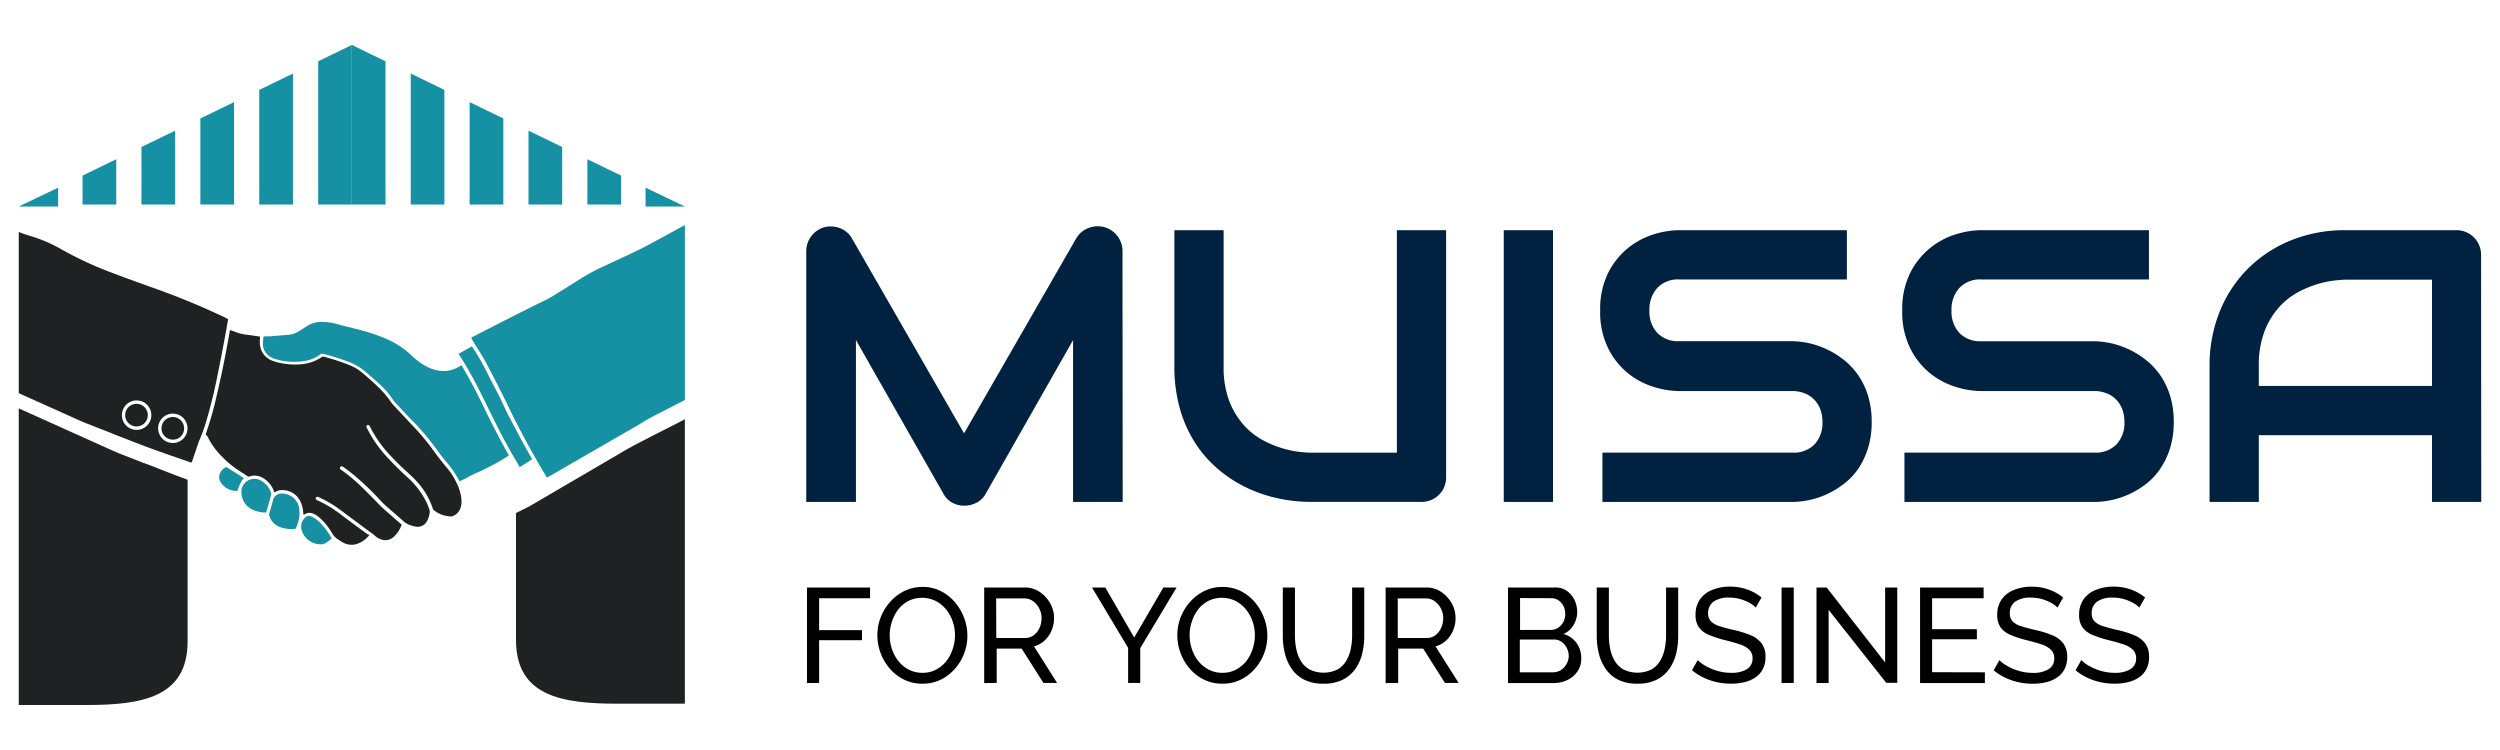 <svg id="Layer_1" data-name="Layer 1" xmlns="http://www.w3.org/2000/svg" viewBox="0 0 400 120"><defs><style>.cls-1{fill:#002140;}.cls-2{fill:#1f2123;}.cls-3{fill:#1591a3;}</style></defs><title>Artboard 1</title><path class="cls-1" d="M179.63,80.31h-7.94V54.42L157.71,79a3.43,3.43,0,0,1-1.44,1.42,4.22,4.22,0,0,1-2,.49,4,4,0,0,1-1.93-.49A3.48,3.48,0,0,1,150.95,79l-14-24.59V80.31H129V40.2a4,4,0,0,1,2.91-3.85,4.19,4.19,0,0,1,1.27-.11,4.24,4.24,0,0,1,1.23.27,3.7,3.7,0,0,1,1.89,1.62l17.95,31.2,17.95-31.2a3.86,3.86,0,0,1,1.93-1.64,4.11,4.11,0,0,1,2.56-.15,4,4,0,0,1,2.09,1.42,3.86,3.86,0,0,1,.82,2.43Z"/><path class="cls-1" d="M231.38,76.33a4.06,4.06,0,0,1-.3,1.58,3.74,3.74,0,0,1-.85,1.26A4,4,0,0,1,229,80a4,4,0,0,1-1.55.3H209.64a24.53,24.53,0,0,1-5.09-.55,22.65,22.65,0,0,1-5-1.68,21.38,21.38,0,0,1-4.53-2.9A18.87,18.87,0,0,1,191.31,71a20.27,20.27,0,0,1-2.5-5.52,24.62,24.62,0,0,1-.91-6.93V36.83h7.88V58.57a15.17,15.17,0,0,0,.92,5.64,12.45,12.45,0,0,0,2.35,3.85,11.33,11.33,0,0,0,3.12,2.43,16.84,16.84,0,0,0,3.23,1.3,15.5,15.5,0,0,0,2.7.53q1.17.11,1.53.11H223.5V36.83h7.88Z"/><path class="cls-1" d="M248.48,80.31h-7.88V36.83h7.88Z"/><path class="cls-1" d="M299.47,67.51a13.86,13.86,0,0,1-.59,4.2A12.54,12.54,0,0,1,297.32,75,10.43,10.43,0,0,1,295,77.43a14,14,0,0,1-2.7,1.64,13.51,13.51,0,0,1-2.83.94,13.18,13.18,0,0,1-2.71.3H256.39V72.42H286.8a4.62,4.62,0,0,0,3.53-1.33,5,5,0,0,0,1.26-3.58,5.78,5.78,0,0,0-.33-2,4.62,4.62,0,0,0-1-1.58,4.21,4.21,0,0,0-1.52-1,5.23,5.23,0,0,0-2-.36H268.67a14,14,0,0,1-4.12-.68,12.36,12.36,0,0,1-4.11-2.2,12,12,0,0,1-3.15-4,13,13,0,0,1-1.26-6,13,13,0,0,1,1.26-6,12.09,12.09,0,0,1,7.26-6.18,14,14,0,0,1,4.12-.68H295.5v7.88H268.67a4.53,4.53,0,0,0-3.5,1.36,5.11,5.11,0,0,0-1.26,3.61,5,5,0,0,0,1.26,3.59,4.61,4.61,0,0,0,3.5,1.32h18.19a13.94,13.94,0,0,1,2.7.35,13.53,13.53,0,0,1,2.83,1,13.69,13.69,0,0,1,2.68,1.68,11.37,11.37,0,0,1,2.26,2.44,12,12,0,0,1,1.56,3.27A14.06,14.06,0,0,1,299.47,67.51Z"/><path class="cls-1" d="M347.8,67.51a13.86,13.86,0,0,1-.59,4.2A12.54,12.54,0,0,1,345.64,75a10.43,10.43,0,0,1-2.27,2.43,14,14,0,0,1-2.7,1.64,13.51,13.51,0,0,1-2.83.94,13.18,13.18,0,0,1-2.71.3H304.71V72.42h30.41a4.62,4.62,0,0,0,3.53-1.33,5,5,0,0,0,1.26-3.58,5.78,5.78,0,0,0-.33-2,4.62,4.62,0,0,0-1-1.58,4.21,4.21,0,0,0-1.52-1,5.23,5.23,0,0,0-2-.36H317a14,14,0,0,1-4.12-.68,12.36,12.36,0,0,1-4.11-2.2,12,12,0,0,1-3.15-4,13,13,0,0,1-1.26-6,13,13,0,0,1,1.26-6,12.09,12.09,0,0,1,7.26-6.18,14,14,0,0,1,4.12-.68h26.83v7.88H317a4.53,4.53,0,0,0-3.5,1.36,5.11,5.11,0,0,0-1.26,3.61,5,5,0,0,0,1.26,3.59A4.61,4.61,0,0,0,317,54.6h18.19a13.94,13.94,0,0,1,2.7.35,13.53,13.53,0,0,1,2.83,1,13.69,13.69,0,0,1,2.68,1.68,11.37,11.37,0,0,1,2.26,2.44,12,12,0,0,1,1.56,3.27A14.06,14.06,0,0,1,347.8,67.51Z"/><path class="cls-1" d="M397,80.31h-7.88V69.63H361.41V80.31h-7.88V58.57a22.93,22.93,0,0,1,1.64-8.76,20.45,20.45,0,0,1,4.55-6.88,20.71,20.71,0,0,1,6.88-4.49,22.91,22.91,0,0,1,8.67-1.61H393a4,4,0,0,1,1.55.3,3.9,3.9,0,0,1,2.12,2.12,4,4,0,0,1,.3,1.55ZM361.41,61.75h27.71v-17H375.26q-.36,0-1.53.11a15.6,15.6,0,0,0-2.7.53,16.92,16.92,0,0,0-3.23,1.3,11.34,11.34,0,0,0-3.12,2.43,12.41,12.41,0,0,0-2.35,3.87,15.2,15.2,0,0,0-.92,5.62Z"/><path d="M129.12,109.29V94h10.09v1.72h-8.15v5.1h6.86v1.61h-6.86v6.84Z"/><path d="M147.58,109.39a6.54,6.54,0,0,1-2.93-.65,7.12,7.12,0,0,1-2.27-1.75,8.22,8.22,0,0,1-2-5.35,7.85,7.85,0,0,1,.55-2.91,8.12,8.12,0,0,1,1.53-2.47,7.39,7.39,0,0,1,2.29-1.72,6.49,6.49,0,0,1,2.86-.63,6.37,6.37,0,0,1,2.93.67,7.22,7.22,0,0,1,2.26,1.79,8.41,8.41,0,0,1,1.46,2.5,8,8,0,0,1-1.54,8.21,7.24,7.24,0,0,1-2.29,1.71A6.58,6.58,0,0,1,147.58,109.39Zm-5.23-7.74a6.81,6.81,0,0,0,.38,2.25,6.2,6.2,0,0,0,1.06,1.93,5.15,5.15,0,0,0,1.66,1.33,4.65,4.65,0,0,0,2.15.49,4.59,4.59,0,0,0,2.19-.52,5.17,5.17,0,0,0,1.65-1.38,6.28,6.28,0,0,0,1-1.94,6.89,6.89,0,0,0,.36-2.17,6.73,6.73,0,0,0-.38-2.24,6.27,6.27,0,0,0-1.08-1.93,5.12,5.12,0,0,0-1.66-1.33,4.95,4.95,0,0,0-4.31,0,5.05,5.05,0,0,0-1.65,1.37,6.5,6.5,0,0,0-1,1.93A6.67,6.67,0,0,0,142.35,101.65Z"/><path d="M157.47,109.29V94H164a4.08,4.08,0,0,1,1.85.42,4.86,4.86,0,0,1,1.46,1.12,5.23,5.23,0,0,1,1,1.57,4.8,4.8,0,0,1,.34,1.77,5.11,5.11,0,0,1-.4,2,4.59,4.59,0,0,1-1.12,1.61,3.94,3.94,0,0,1-1.69.93l3.7,5.85h-2.19l-3.48-5.49h-4v5.49Zm1.94-7.21H164a2.26,2.26,0,0,0,1.39-.44,3,3,0,0,0,.93-1.17,3.74,3.74,0,0,0,.33-1.57,3.29,3.29,0,0,0-.39-1.58,3.22,3.22,0,0,0-1-1.15,2.37,2.37,0,0,0-1.38-.43h-4.5Z"/><path d="M176.85,94l4.62,8,4.67-8h2.11l-5.81,9.7v5.57h-1.94v-5.61L174.72,94Z"/><path d="M195.57,109.39a6.54,6.54,0,0,1-2.93-.65,7.12,7.12,0,0,1-2.27-1.75,8.22,8.22,0,0,1-2-5.35,7.86,7.86,0,0,1,.55-2.91,8.12,8.12,0,0,1,1.53-2.47,7.39,7.39,0,0,1,2.29-1.72,6.49,6.49,0,0,1,2.86-.63,6.37,6.37,0,0,1,2.93.67,7.21,7.21,0,0,1,2.26,1.79,8.4,8.4,0,0,1,1.46,2.5,8,8,0,0,1-1.54,8.21,7.24,7.24,0,0,1-2.29,1.71A6.58,6.58,0,0,1,195.57,109.39Zm-5.23-7.74a6.81,6.81,0,0,0,.38,2.25,6.2,6.2,0,0,0,1.06,1.93,5.15,5.15,0,0,0,1.66,1.33,4.65,4.65,0,0,0,2.15.49,4.59,4.59,0,0,0,2.19-.52,5.17,5.17,0,0,0,1.65-1.38,6.28,6.28,0,0,0,1-1.94,6.89,6.89,0,0,0,.35-2.17,6.73,6.73,0,0,0-.38-2.24,6.27,6.27,0,0,0-1.08-1.93,5.12,5.12,0,0,0-1.66-1.33,4.95,4.95,0,0,0-4.31,0,5.05,5.05,0,0,0-1.65,1.37,6.5,6.5,0,0,0-1,1.93A6.68,6.68,0,0,0,190.34,101.65Z"/><path d="M211.77,109.39a6.74,6.74,0,0,1-3.08-.63,5.31,5.31,0,0,1-2-1.72,7.44,7.44,0,0,1-1.1-2.46,11.65,11.65,0,0,1-.34-2.84V94h1.94v7.72a10.49,10.49,0,0,0,.23,2.18,6,6,0,0,0,.74,1.9,3.78,3.78,0,0,0,1.4,1.33,5.11,5.11,0,0,0,4.41,0,3.84,3.84,0,0,0,1.4-1.36,6.1,6.1,0,0,0,.74-1.9,10.23,10.23,0,0,0,.23-2.15V94h1.94v7.72a11.81,11.81,0,0,1-.35,2.94,7,7,0,0,1-1.13,2.44,5.45,5.45,0,0,1-2,1.67A6.7,6.7,0,0,1,211.77,109.39Z"/><path d="M221.7,109.29V94h6.54a4.08,4.08,0,0,1,1.85.42,4.86,4.86,0,0,1,1.46,1.12,5.23,5.23,0,0,1,1,1.57,4.8,4.8,0,0,1,.34,1.77,5.11,5.11,0,0,1-.4,2,4.59,4.59,0,0,1-1.12,1.61,3.94,3.94,0,0,1-1.69.93l3.7,5.85h-2.19l-3.48-5.49h-4v5.49Zm1.94-7.21h4.63a2.26,2.26,0,0,0,1.39-.44,3,3,0,0,0,.92-1.17,3.74,3.74,0,0,0,.33-1.57,3.29,3.29,0,0,0-.39-1.58,3.22,3.22,0,0,0-1-1.15,2.37,2.37,0,0,0-1.38-.43h-4.5Z"/><path d="M253,105.35a3.57,3.57,0,0,1-.6,2.07,4.07,4.07,0,0,1-1.62,1.38,5.09,5.09,0,0,1-2.25.49h-7.25V94h7.59a3.08,3.08,0,0,1,1.86.57,3.75,3.75,0,0,1,1.2,1.46,4.33,4.33,0,0,1,.42,1.86,4.1,4.1,0,0,1-.57,2.1,3.48,3.48,0,0,1-1.62,1.45,3.84,3.84,0,0,1,2.08,1.43A4.06,4.06,0,0,1,253,105.35Zm-9.79-9.66v5.1h4.86a2.17,2.17,0,0,0,1.22-.34,2.49,2.49,0,0,0,.84-.92,2.64,2.64,0,0,0,.31-1.27,2.83,2.83,0,0,0-.29-1.3,2.41,2.41,0,0,0-.8-.91,2,2,0,0,0-1.15-.34ZM251,105a2.81,2.81,0,0,0-.31-1.31,2.62,2.62,0,0,0-.84-1,2.08,2.08,0,0,0-1.22-.37h-5.46v5.25h5.31a2.32,2.32,0,0,0,1.28-.37,2.69,2.69,0,0,0,.9-1A2.56,2.56,0,0,0,251,105Z"/><path d="M262,109.39a6.74,6.74,0,0,1-3.08-.63,5.31,5.31,0,0,1-2-1.72,7.44,7.44,0,0,1-1.1-2.46,11.65,11.65,0,0,1-.34-2.84V94h1.94v7.72a10.49,10.49,0,0,0,.23,2.18,6,6,0,0,0,.74,1.9,3.78,3.78,0,0,0,1.4,1.33,5.11,5.11,0,0,0,4.41,0,3.84,3.84,0,0,0,1.4-1.36,6.1,6.1,0,0,0,.74-1.9,10.23,10.23,0,0,0,.23-2.15V94h1.94v7.72a11.81,11.81,0,0,1-.35,2.94,7,7,0,0,1-1.13,2.44,5.45,5.45,0,0,1-2,1.67A6.7,6.7,0,0,1,262,109.39Z"/><path d="M280.92,97.22a3.19,3.19,0,0,0-.69-.58,6.16,6.16,0,0,0-1-.51,6.83,6.83,0,0,0-1.17-.37,6.14,6.14,0,0,0-1.32-.14,4.17,4.17,0,0,0-2.6.66,2.2,2.2,0,0,0-.84,1.82,1.84,1.84,0,0,0,.43,1.29,3.09,3.09,0,0,0,1.32.77q.89.3,2.27.62a15.42,15.42,0,0,1,2.75.84,4.26,4.26,0,0,1,1.79,1.32,3.56,3.56,0,0,1,.62,2.2,4.05,4.05,0,0,1-.42,1.9,3.67,3.67,0,0,1-1.17,1.33,5.21,5.21,0,0,1-1.76.77,9.28,9.28,0,0,1-2.19.25,10.39,10.39,0,0,1-2.27-.25,9.75,9.75,0,0,1-2.1-.72,9,9,0,0,1-1.85-1.18l.92-1.63a4.8,4.8,0,0,0,.89.72,8.57,8.57,0,0,0,2.76,1.14,7.66,7.66,0,0,0,1.68.18,4.63,4.63,0,0,0,2.54-.59,1.93,1.93,0,0,0,.9-1.72,1.87,1.87,0,0,0-.51-1.37,3.82,3.82,0,0,0-1.49-.86q-1-.34-2.41-.69a16.58,16.58,0,0,1-2.6-.85,3.66,3.66,0,0,1-1.58-1.21,3.32,3.32,0,0,1-.53-2,4.18,4.18,0,0,1,.71-2.47,4.36,4.36,0,0,1,2-1.52,7.33,7.33,0,0,1,2.82-.51,8.21,8.21,0,0,1,1.93.22,7.8,7.8,0,0,1,1.67.6,7.34,7.34,0,0,1,1.42.92Z"/><path d="M285.05,109.29V94H287v15.27Z"/><path d="M292.58,97.58v11.7h-1.94V94h1.63L301.62,106V94h1.94v15.25h-1.76Z"/><path d="M317.58,107.57v1.72H307.21V94h10.17v1.72h-8.24v4.95h7.16v1.61h-7.16v5.27Z"/><path d="M329.19,97.22a3.19,3.19,0,0,0-.69-.58,6.16,6.16,0,0,0-1-.51,6.83,6.83,0,0,0-1.17-.37,6.14,6.14,0,0,0-1.32-.14,4.17,4.17,0,0,0-2.6.66,2.2,2.2,0,0,0-.84,1.82A1.84,1.84,0,0,0,322,99.4a3.09,3.09,0,0,0,1.32.77q.89.3,2.27.62a15.42,15.42,0,0,1,2.75.84,4.26,4.26,0,0,1,1.79,1.32,3.56,3.56,0,0,1,.62,2.2,4.05,4.05,0,0,1-.42,1.9,3.67,3.67,0,0,1-1.17,1.33,5.21,5.21,0,0,1-1.76.77,9.28,9.28,0,0,1-2.19.25,10.39,10.39,0,0,1-2.27-.25,9.75,9.75,0,0,1-2.1-.72,9,9,0,0,1-1.85-1.18l.92-1.63a4.8,4.8,0,0,0,.89.72,8.57,8.57,0,0,0,2.76,1.14,7.66,7.66,0,0,0,1.68.18,4.63,4.63,0,0,0,2.54-.59,1.93,1.93,0,0,0,.9-1.72,1.87,1.87,0,0,0-.51-1.37,3.82,3.82,0,0,0-1.49-.86q-1-.34-2.41-.69a16.58,16.58,0,0,1-2.6-.85,3.66,3.66,0,0,1-1.58-1.21,3.32,3.32,0,0,1-.53-2,4.18,4.18,0,0,1,.71-2.47,4.36,4.36,0,0,1,2-1.52,7.33,7.33,0,0,1,2.82-.51,8.21,8.21,0,0,1,1.93.22,7.8,7.8,0,0,1,1.67.6,7.34,7.34,0,0,1,1.42.92Z"/><path d="M342.29,97.22a3.19,3.19,0,0,0-.69-.58,6.16,6.16,0,0,0-1-.51,6.83,6.83,0,0,0-1.17-.37,6.14,6.14,0,0,0-1.32-.14,4.17,4.17,0,0,0-2.6.66,2.2,2.2,0,0,0-.84,1.82,1.84,1.84,0,0,0,.43,1.29,3.09,3.09,0,0,0,1.32.77q.89.3,2.27.62a15.42,15.42,0,0,1,2.75.84,4.26,4.26,0,0,1,1.79,1.32,3.56,3.56,0,0,1,.62,2.2,4.05,4.05,0,0,1-.42,1.9,3.67,3.67,0,0,1-1.17,1.33,5.21,5.21,0,0,1-1.76.77,9.28,9.28,0,0,1-2.19.25,10.39,10.39,0,0,1-2.27-.25,9.75,9.75,0,0,1-2.1-.72,9,9,0,0,1-1.85-1.18l.92-1.63a4.8,4.8,0,0,0,.89.72,8.57,8.57,0,0,0,2.76,1.14,7.66,7.66,0,0,0,1.68.18,4.63,4.63,0,0,0,2.54-.59,1.93,1.93,0,0,0,.9-1.72,1.87,1.87,0,0,0-.51-1.37,3.82,3.82,0,0,0-1.49-.86q-1-.34-2.41-.69a16.58,16.58,0,0,1-2.6-.85,3.66,3.66,0,0,1-1.58-1.21,3.32,3.32,0,0,1-.53-2,4.18,4.18,0,0,1,.71-2.47,4.36,4.36,0,0,1,2-1.52,7.33,7.33,0,0,1,2.82-.51,8.21,8.21,0,0,1,1.93.22,7.8,7.8,0,0,1,1.67.6,7.34,7.34,0,0,1,1.42.92Z"/><path class="cls-2" d="M35.77,50.69a118.6,118.6,0,0,0-12.08-4.92c-2.1-.76-4.2-1.52-6.29-2.32a57.2,57.2,0,0,1-7.7-3.63,23.31,23.31,0,0,0-5-2.11A17.29,17.29,0,0,1,3,37.11v25.8l7.63,3.42c.93.42,1.86.86,2.81,1.25,1.68.67,3.37,1.31,5.06,2,1.92.74,3.84,1.51,5.78,2.22s4.13,1.46,6.2,2.18l.2,0,.59-1.73c.22-.62.4-1.26.65-1.86.35-.83.67-1.66.94-2.52a82,82,0,0,0,2-8.11c.43-2.08.82-4.17,1.21-6.26.16-.8.28-1.61.43-2.44ZM21.83,68.78a2.35,2.35,0,1,1,.06-4.71,2.35,2.35,0,0,1-.06,4.71Zm5.81,2.1A2.35,2.35,0,1,1,30,68.6,2.34,2.34,0,0,1,27.64,70.88Z"/><path class="cls-3" d="M109.58,36V64l-4.82,2.47c-.91.47-1.78,1-2.66,1.53L87.73,76.3l-.22.11-.73-1.21c-1.88-3.19-3.66-6.45-5.26-9.78-1.2-2.49-2.47-4.93-3.74-7.37-.49-.93-1.06-1.79-1.62-2.67-.22-.35-.42-.71-.63-1.06,0-.09-.09-.18-.14-.29l.39-.21c3.89-2,7.78-4,11.7-5.91.79-.39,1.53-.9,2.29-1.36,1.29-.79,2.55-1.62,3.85-2.4a38,38,0,0,1,3.46-1.77c1.78-.84,3.58-1.65,5.35-2.52,1.28-.63,2.51-1.35,3.76-2Z"/><path class="cls-2" d="M59.11,85.59a4.28,4.28,0,0,1-2,1.44,2.79,2.79,0,0,1-2.23-.23,9.29,9.29,0,0,1-1-.64,2.62,2.62,0,0,1-.72-.81A9.9,9.9,0,0,0,51,82.72a3.14,3.14,0,0,0-1-.58,1.4,1.4,0,0,0-1.31.19l-.06,0c-.13,0-.11-.12-.11-.2A3.93,3.93,0,0,0,48.34,81a4.63,4.63,0,0,0-.28-.79A3.21,3.21,0,0,0,45,78.42a1.84,1.84,0,0,0-.9.27l-.19.11-.1-.25a3.94,3.94,0,0,0-1.62-2,2.62,2.62,0,0,0-2.4-.28l-.06,0-1.47-.95a15.49,15.49,0,0,1-2.69-2.21,12,12,0,0,1-1.93-2.45c-.09-.15-.17-.3-.25-.45a1.83,1.83,0,0,0-.49-.71l.09-.25A54.16,54.16,0,0,0,34.6,63.6c.64-2.67,1.2-5.36,1.7-8.06.16-.84.31-1.68.46-2.52,0-.06,0-.11,0-.18l.16,0c.18.06.36.12.53.19a7.56,7.56,0,0,0,2.18.54c.62.08,1.23.18,1.85.27l.12,0,0,.35a3.88,3.88,0,0,0,.1,1.52,3,3,0,0,0,1.87,2,8.39,8.39,0,0,0,1.81.46,10.84,10.84,0,0,0,2.7.12,6.93,6.93,0,0,0,3.4-1.16.34.34,0,0,1,.31-.06,32.52,32.52,0,0,1,4.32,1.43A7.11,7.11,0,0,1,58,59.67c.92.79,1.84,1.58,2.7,2.44a14.29,14.29,0,0,1,1.78,2.11,4.73,4.73,0,0,0,.47.6l3.85,4.11a37.3,37.3,0,0,1,2.62,3.25c.67.9,1.34,1.81,2.08,2.66a10.89,10.89,0,0,1,1.62,2.57,7.15,7.15,0,0,1,.71,2.52,3.47,3.47,0,0,1-.12,1.27,2.15,2.15,0,0,1-1.34,1.41,1,1,0,0,1-.43,0,4.4,4.4,0,0,1-2.54-1,.5.5,0,0,1-.15-.23,11.75,11.75,0,0,0-2.47-4.24c-.63-.73-1.37-1.36-2.06-2a41.9,41.9,0,0,1-2.94-3,19.42,19.42,0,0,1-2.57-3.85,1.16,1.16,0,0,0-.1-.18.27.27,0,0,0-.32-.09.26.26,0,0,0-.15.3.91.91,0,0,0,.09.21,19.7,19.7,0,0,0,2.88,4.25,50.56,50.56,0,0,0,3.62,3.62,13.18,13.18,0,0,1,3,3.95c.17.35.3.71.44,1.07a1.21,1.21,0,0,1,.07.68,3.77,3.77,0,0,1-.46,1.35,1.67,1.67,0,0,1-1.8.8,4.68,4.68,0,0,1-1.62-.6,1.27,1.27,0,0,1-.2-.16c-1-.9-2.08-1.8-3.1-2.72-.41-.37-.77-.8-1.16-1.2a42,42,0,0,0-4.84-4.41l-.63-.44a.61.61,0,0,0-.21-.1.23.23,0,0,0-.28.13.26.26,0,0,0,0,.31l.1.08a26.43,26.43,0,0,1,3.56,3c.8.78,1.59,1.57,2.36,2.38.58.62,1.23,1.16,1.86,1.72l1.79,1.57.17.16c-.09.19-.17.38-.26.57a4.35,4.35,0,0,1-1,1.33,1.94,1.94,0,0,1-2.11.41,2.52,2.52,0,0,1-.93-.57,5.27,5.27,0,0,0-.65-.5l-4.85-3.6a18.12,18.12,0,0,0-3.36-2l-.26-.11a.26.26,0,0,0-.31.12.28.28,0,0,0,.07.35l.14.07a18.85,18.85,0,0,1,3.8,2.3c1.39,1.05,2.8,2.08,4.2,3.11Z"/><path class="cls-3" d="M73.86,58.46l.81,1.41c1.05,1.84,2,3.73,2.92,5.64q1.76,3.64,3.73,7.18l.09.18c-.27.18-.53.35-.8.52a36.12,36.12,0,0,1-4.43,2.3c-.49.21-1,.47-1.44.72a9.5,9.5,0,0,1-1.21.59l-.13-.22a15.9,15.9,0,0,0-2-2.88c-.58-.66-1.09-1.38-1.61-2.09a41.64,41.64,0,0,0-3.62-4.31c-1-1-2-2.1-3-3.15a1.43,1.43,0,0,1-.18-.22,13.14,13.14,0,0,0-2.15-2.56c-.74-.7-1.52-1.35-2.26-2a8.79,8.79,0,0,0-3.06-1.77,37.74,37.74,0,0,0-3.78-1.18.53.53,0,0,0-.5.09,5.78,5.78,0,0,1-2.6,1.07,10.24,10.24,0,0,1-4.56-.33,3.2,3.2,0,0,1-1.1-.54,2.43,2.43,0,0,1-.92-2,6.18,6.18,0,0,1,.07-.74c0-.12,0-.23.08-.36l1,0L46,53.58a3.69,3.69,0,0,0,1.7-.51c.32-.18.62-.39.93-.58l.28-.18a4.31,4.31,0,0,1,2.67-.8,8.73,8.73,0,0,1,2.39.35c1.08.31,2.18.56,3.27.84a30.61,30.61,0,0,1,4.42,1.45,13.87,13.87,0,0,1,4.24,2.77,9.51,9.51,0,0,0,2.76,1.92,5.59,5.59,0,0,0,2.43.52,4.68,4.68,0,0,0,2.51-.79l.17-.11Z"/><path class="cls-3" d="M73.38,56.6l2.13-1.18.14.21A35.92,35.92,0,0,1,78,59.75c.64,1.26,1.3,2.52,1.94,3.78.47.95.89,1.92,1.37,2.86C82.53,68.69,83.72,71,85,73.21l.15.27-2,1.26L82.73,74C81.54,72,80.44,70,79.4,67.9c-.92-1.82-1.8-3.66-2.72-5.48s-2-3.75-3.15-5.57Z"/><path class="cls-3" d="M47.3,84.6a5.31,5.31,0,0,1-2.47-.26,2.71,2.71,0,0,1-1.73-1.79.74.74,0,0,1,0-.45c.21-.7.4-1.41.6-2.12a1.37,1.37,0,0,1,1.12-1,1.54,1.54,0,0,1,.56,0,2.76,2.76,0,0,1,2.51,2.56,5.27,5.27,0,0,1-.39,2.6C47.43,84.29,47.37,84.44,47.3,84.6Z"/><path class="cls-3" d="M42.53,82a4.47,4.47,0,0,1-1.24-.15,4.84,4.84,0,0,1-.82-.28,3.05,3.05,0,0,1-1.84-2.69,2.06,2.06,0,0,1,2-2.26,1.88,1.88,0,0,1,1,.21,3.33,3.33,0,0,1,1.74,2.07.6.6,0,0,1,0,.32c-.24.88-.49,1.76-.74,2.63A1.27,1.27,0,0,1,42.53,82Z"/><path class="cls-3" d="M53.07,86.18c-.34.25-.64.51-1,.72a1.67,1.67,0,0,1-1.1.17,3.14,3.14,0,0,1-2.62-2,2,2,0,0,1,.49-2.28.8.8,0,0,1,.85-.19,3.25,3.25,0,0,1,.71.35,5.91,5.91,0,0,1,1.19,1.09A11.34,11.34,0,0,1,53,86Z"/><path class="cls-3" d="M38,78.54a3,3,0,0,1-2.72-1.42,1.49,1.49,0,0,1,0-1.55,1.74,1.74,0,0,1,.81-.79.22.22,0,0,1,.24,0L39,76.48A6,6,0,0,0,38,78.54Z"/><path class="cls-2" d="M21.83,68.23a1.81,1.81,0,1,1,1.82-1.76A1.81,1.81,0,0,1,21.83,68.23Z"/><path class="cls-2" d="M27.62,70.34a1.81,1.81,0,1,1,1.84-1.77A1.78,1.78,0,0,1,27.62,70.34Z"/><path class="cls-2" d="M24.28,74.55,22.79,74c-1.18-.45-2.4-.92-3.6-1.4-.72-.29-1.41-.61-2.08-.91l-.8-.36L3,65.34v47.46H13.84c8.94,0,16.18-1.25,16.18-10.19V76.76c-1.34-.49-2.69-1-4-1.52Z"/><path class="cls-2" d="M107.8,68c-2,1-4.1,2.08-6.14,3.14-.6.31-1.18.66-1.8,1l-.77.46L84.72,81l-.23.12L82.73,82l-.17.09V102.4c0,8.94,7.25,10.19,16.18,10.19h10.84V67.08Z"/><polygon class="cls-3" points="37.45 16.34 37.45 32.72 32.06 32.72 32.06 18.95 37.45 16.34"/><polygon class="cls-3" points="28.02 20.91 28.02 32.72 22.63 32.72 22.63 23.52 28.02 20.91"/><polygon class="cls-3" points="18.6 25.48 18.6 32.72 13.21 32.72 13.21 28.09 18.6 25.48"/><polygon class="cls-3" points="46.87 11.77 46.87 32.72 41.48 32.72 41.48 14.38 46.87 11.77"/><polygon class="cls-3" points="56.29 7.19 56.29 32.72 50.91 32.72 50.91 9.81 56.29 7.19"/><polygon class="cls-3" points="9.3 33.04 3 33.04 9.3 30.03 9.3 33.04"/><polygon class="cls-3" points="75.14 16.34 75.14 32.72 80.53 32.72 80.53 18.95 75.14 16.34"/><polygon class="cls-3" points="84.56 20.91 84.56 32.72 89.95 32.72 89.95 23.52 84.56 20.91"/><polygon class="cls-3" points="93.98 25.48 93.98 32.72 99.37 32.72 99.37 28.09 93.98 25.48"/><polygon class="cls-3" points="65.72 11.77 65.72 32.72 71.1 32.72 71.1 14.38 65.72 11.77"/><polygon class="cls-3" points="56.29 7.19 56.29 32.72 61.68 32.72 61.68 9.81 56.29 7.19"/><polygon class="cls-3" points="103.29 33.04 109.58 33.04 103.29 30.03 103.29 33.04"/></svg>